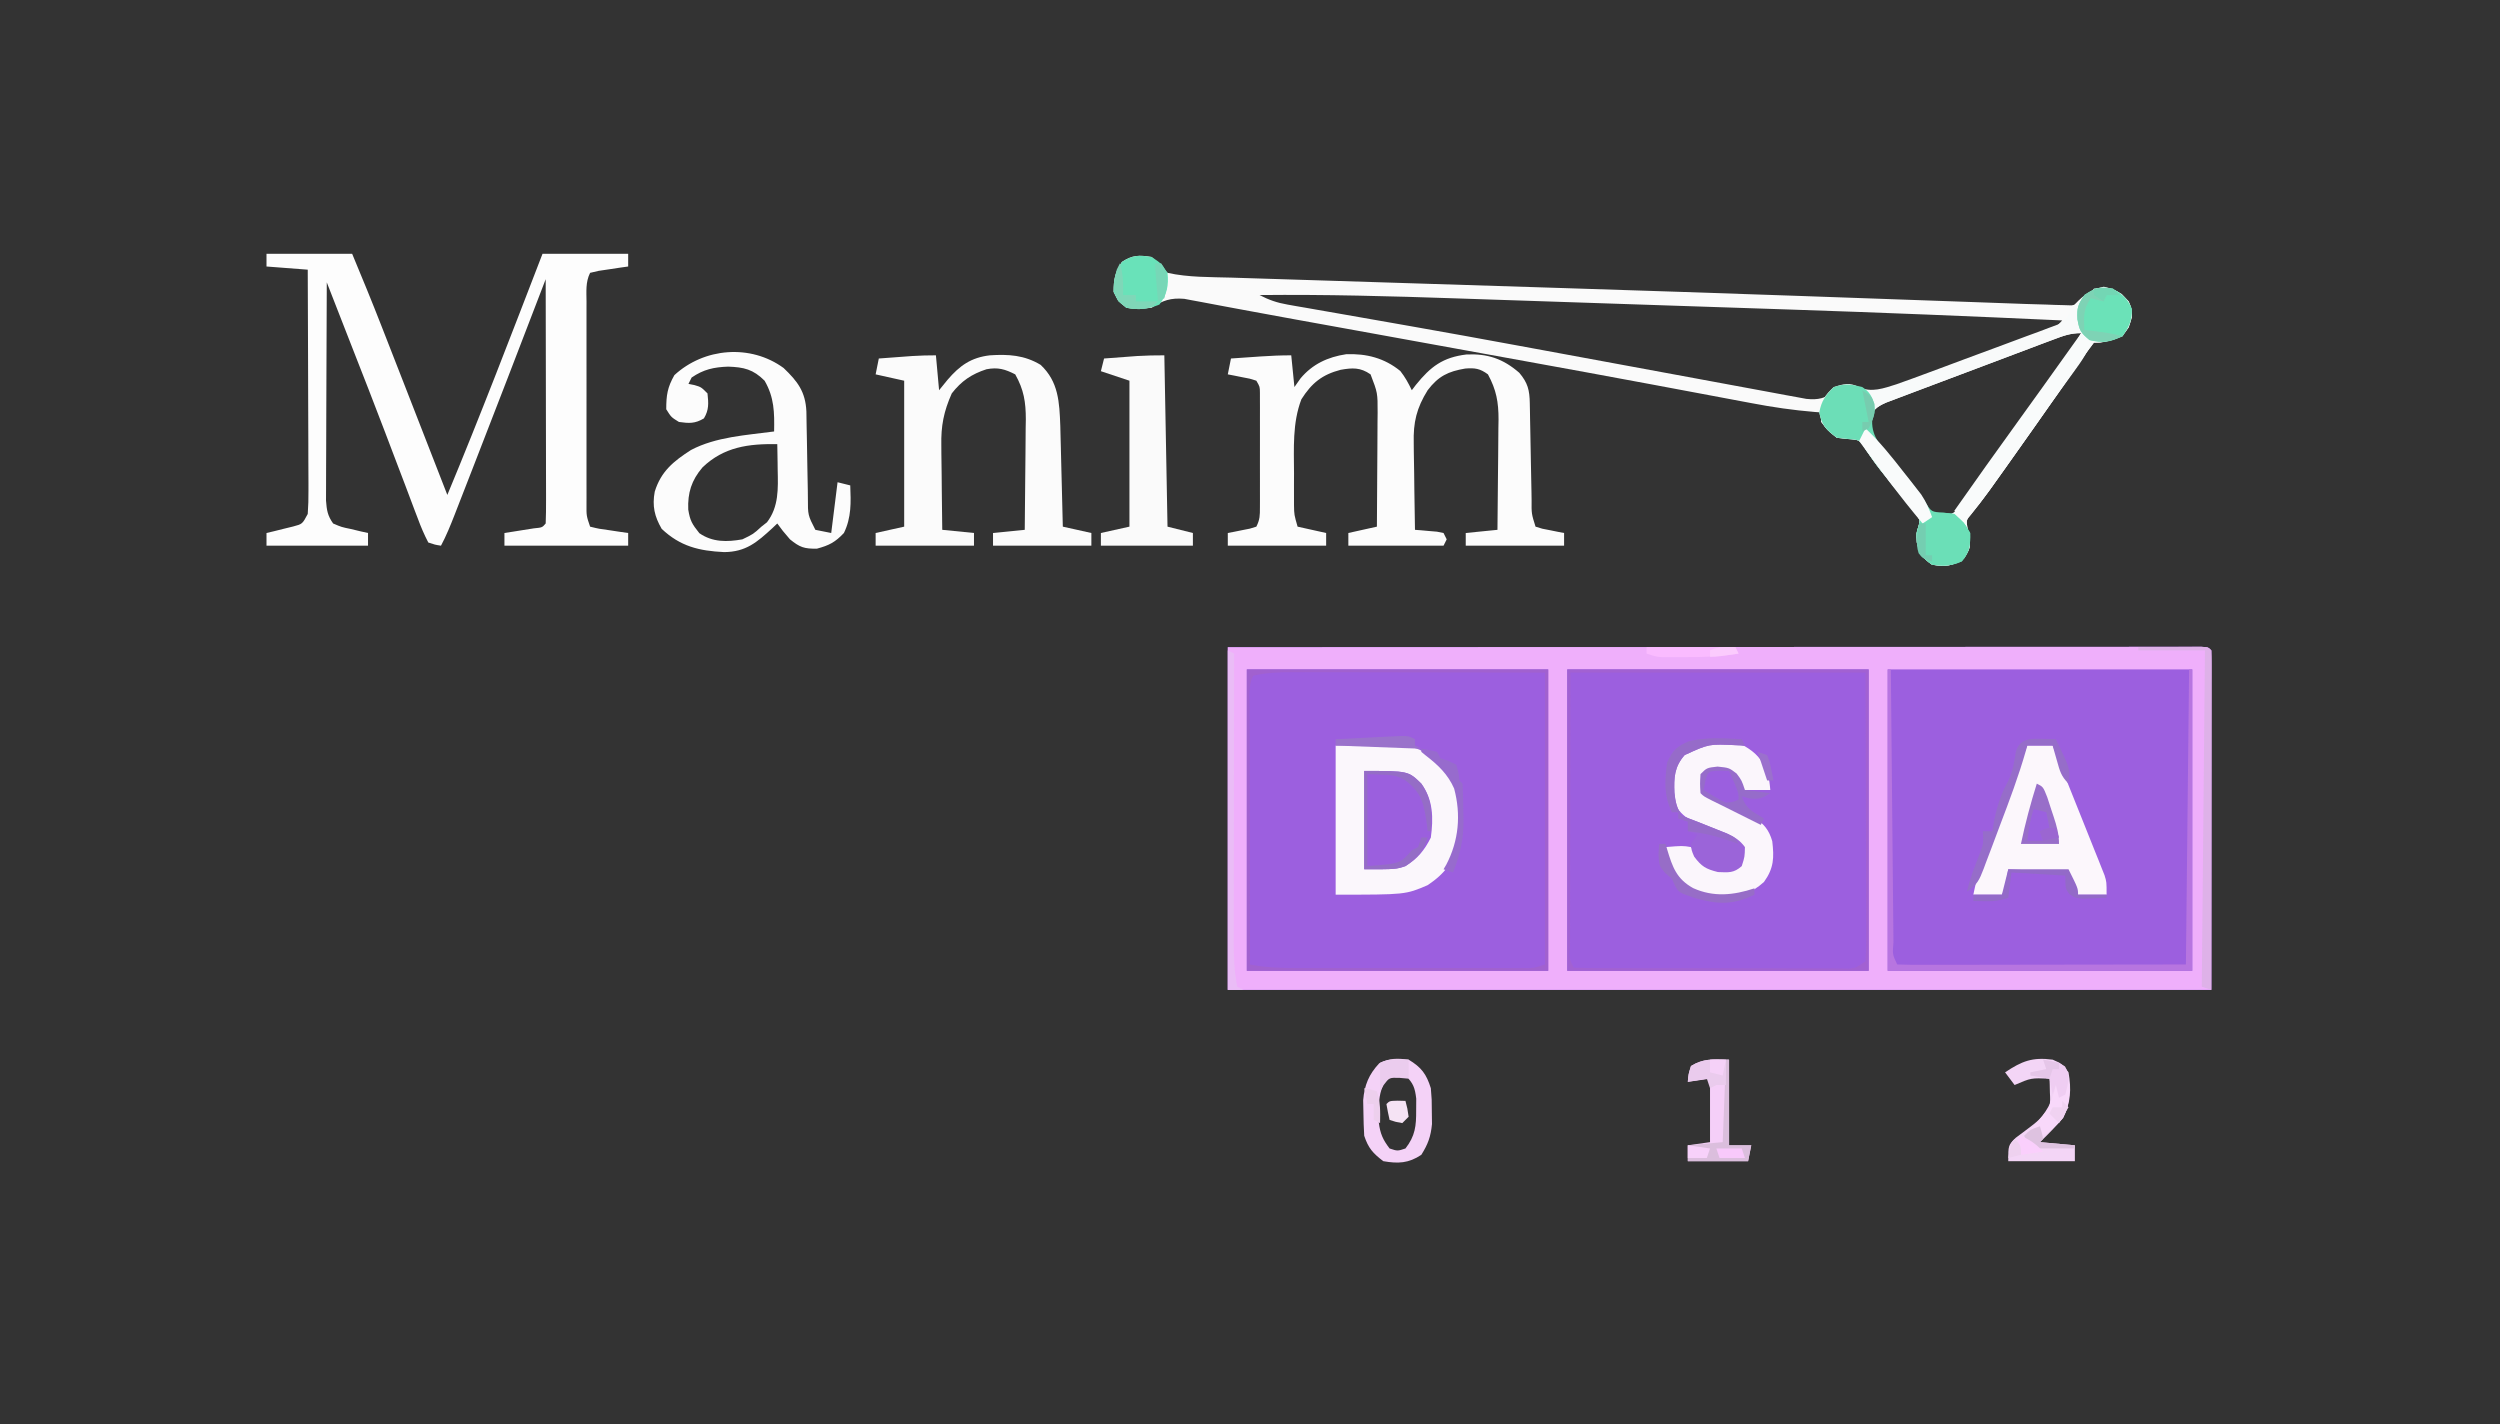 <?xml version="1.0" encoding="UTF-8"?>
<svg version="1.1" xmlns="http://www.w3.org/2000/svg" width="788" height="449">
<rect width="100%" height="100%" fill="#333333" stroke="none"/>
<path d="M0 0 C39.348 -0.022 78.695 -0.04 118.043 -0.051 C122.684 -0.052 127.324 -0.054 131.964 -0.055 C132.888 -0.055 133.812 -0.055 134.764 -0.056 C149.743 -0.06 164.722 -0.068 179.701 -0.077 C195.059 -0.086 210.417 -0.092 225.775 -0.094 C235.259 -0.095 244.744 -0.1 254.229 -0.108 C260.723 -0.113 267.218 -0.115 273.713 -0.114 C277.466 -0.113 281.219 -0.114 284.972 -0.119 C289.031 -0.125 293.09 -0.123 297.149 -0.12 C298.948 -0.125 298.948 -0.125 300.783 -0.129 C301.862 -0.127 302.94 -0.125 304.051 -0.123 C304.989 -0.123 305.928 -0.124 306.894 -0.124 C309 0 309 0 310 1 C310 36.31 310 71.62 310 108 C207.7 108 105.4 108 0 108 C0 72.36 0 36.72 0 0 Z " fill="#9C5FDF" transform="translate(387,204)"/>
<path d="M0 0 C31.68 0 63.36 0 96 0 C96 31.35 96 62.7 96 95 C64.32 95 32.64 95 0 95 C0 63.65 0 32.3 0 0 Z " fill="#9C5FDF" transform="translate(595,211)"/>
<path d="M0 0 C31.35 0 62.7 0 95 0 C95 31.35 95 62.7 95 95 C63.65 95 32.3 95 0 95 C0 63.65 0 32.3 0 0 Z " fill="#9C5FDF" transform="translate(494,211)"/>
<path d="M0 0 C39.348 -0.022 78.695 -0.04 118.043 -0.051 C122.684 -0.052 127.324 -0.054 131.964 -0.055 C132.888 -0.055 133.812 -0.055 134.764 -0.056 C149.743 -0.06 164.722 -0.068 179.701 -0.077 C195.059 -0.086 210.417 -0.092 225.775 -0.094 C235.259 -0.095 244.744 -0.1 254.229 -0.108 C260.723 -0.113 267.218 -0.115 273.713 -0.114 C277.466 -0.113 281.219 -0.114 284.972 -0.119 C289.031 -0.125 293.09 -0.123 297.149 -0.12 C298.948 -0.125 298.948 -0.125 300.783 -0.129 C301.862 -0.127 302.94 -0.125 304.051 -0.123 C304.989 -0.123 305.928 -0.124 306.894 -0.124 C309 0 309 0 310 1 C310 36.31 310 71.62 310 108 C207.7 108 105.4 108 0 108 C0 72.36 0 36.72 0 0 Z M6 7 C6 38.35 6 69.7 6 102 C37.35 102 68.7 102 101 102 C101 70.65 101 39.3 101 7 C69.65 7 38.3 7 6 7 Z M107 7 C107 38.35 107 69.7 107 102 C138.35 102 169.7 102 202 102 C202 70.65 202 39.3 202 7 C170.65 7 139.3 7 107 7 Z M208 7 C208 38.35 208 69.7 208 102 C239.68 102 271.36 102 304 102 C304 70.65 304 39.3 304 7 C272.32 7 240.64 7 208 7 Z " fill="#EFAFFB" transform="translate(387,204)"/>
<path d="M0 0 C1.688 1.645 3.354 3.313 5 5 C11.597 6.464 18.47 6.31 25.198 6.509 C26.542 6.552 27.886 6.595 29.229 6.638 C32.134 6.731 35.039 6.821 37.944 6.91 C42.632 7.053 47.321 7.201 52.009 7.35 C58.747 7.564 65.484 7.775 72.221 7.985 C88.969 8.505 105.717 9.038 122.465 9.571 C125.144 9.656 127.824 9.742 130.504 9.827 C154.51 10.589 178.516 11.379 202.52 12.219 C203.198 12.242 203.877 12.266 204.576 12.291 C217.9 12.756 231.224 13.228 244.548 13.705 C249.084 13.867 253.621 14.028 258.157 14.188 C261.202 14.297 264.247 14.407 267.292 14.518 C269.117 14.583 270.943 14.647 272.768 14.712 C273.962 14.756 273.962 14.756 275.181 14.802 C277.454 14.881 279.726 14.941 282 15 C282.89 15.035 283.781 15.07 284.698 15.105 C285.592 15.128 286.485 15.151 287.405 15.174 C288.625 15.214 288.625 15.214 289.869 15.254 C293.289 14.846 294.78 12.467 297 10 C300.867 9.275 302.437 9.662 305.812 11.688 C308.299 14.316 309 15.398 309 19 C308 22.188 308 22.188 306 25 C302.891 26.2 300.338 27 297 27 C295.122 29.443 293.362 31.896 291.625 34.438 C290.533 36.011 289.44 37.583 288.348 39.156 C287.79 39.964 287.232 40.773 286.657 41.605 C284.148 45.232 281.607 48.836 279.062 52.438 C278.577 53.125 278.092 53.813 277.593 54.522 C262.601 75.746 262.601 75.746 258.324 81.097 C256.774 82.913 256.774 82.913 257.102 85.184 C257.274 85.927 257.447 86.671 257.625 87.438 C258.183 91.196 258.205 91.686 256 95.062 C252.276 97.467 250.356 97.713 246 97 C242.948 94.911 242.154 93.57 241.188 90 C241 87 241 87 241.663 85.068 C242.229 82.932 242.229 82.932 240.908 81.005 C240.068 79.972 240.068 79.972 239.211 78.918 C238.599 78.15 237.986 77.383 237.355 76.592 C236.702 75.798 236.048 75.005 235.375 74.188 C234.111 72.619 232.848 71.05 231.586 69.48 C230.973 68.727 230.359 67.974 229.728 67.198 C228.136 65.173 226.691 63.104 225.258 60.965 C223.252 57.638 223.252 57.638 219.5 57.375 C217.768 57.189 217.768 57.189 216 57 C213.062 54.625 213.062 54.625 211 52 C211 51.01 211 50.02 211 49 C210.332 48.95 209.665 48.9 208.977 48.849 C202.257 48.299 195.722 47.344 189.104 46.077 C187.562 45.789 187.562 45.789 185.988 45.494 C183.77 45.079 181.551 44.661 179.334 44.241 C174.537 43.333 169.739 42.437 164.94 41.54 C162.422 41.069 159.904 40.598 157.387 40.126 C144.149 37.647 130.9 35.231 117.648 32.824 C115.295 32.396 112.942 31.968 110.588 31.541 C105.881 30.685 101.174 29.83 96.467 28.975 C91.692 28.108 86.918 27.241 82.143 26.373 C80.949 26.156 79.756 25.939 78.526 25.715 C76.138 25.281 73.749 24.847 71.361 24.412 C65.632 23.371 59.903 22.331 54.173 21.295 C52.026 20.907 49.88 20.519 47.733 20.13 C46.71 19.945 45.686 19.76 44.631 19.569 C39.344 18.612 34.059 17.643 28.778 16.653 C26.719 16.267 24.66 15.885 22.601 15.504 C20.291 15.076 17.982 14.641 15.675 14.196 C14.705 14.018 13.736 13.839 12.737 13.656 C11.93 13.502 11.123 13.349 10.291 13.192 C6.07 12.839 3.514 13.657 0 16 C-3.017 16.335 -5.098 16.559 -8 16 C-10.562 13.938 -10.562 13.938 -12 11 C-12 7.08 -11.552 4.828 -9.375 1.562 C-5.998 -0.659 -3.965 -0.626 0 0 Z M34 12 C36.978 13.547 39.502 14.425 42.817 15.002 C43.782 15.174 44.747 15.345 45.741 15.522 C47.313 15.791 47.313 15.791 48.918 16.066 C50.021 16.261 51.124 16.455 52.26 16.656 C54.648 17.076 57.037 17.494 59.425 17.909 C64.538 18.797 69.649 19.7 74.759 20.602 C77.382 21.065 80.005 21.527 82.628 21.989 C93.427 23.891 104.214 25.851 114.996 27.843 C117.889 28.378 120.782 28.91 123.675 29.441 C132.948 31.145 142.219 32.854 151.488 34.576 C158.329 35.847 165.171 37.112 172.015 38.371 C175.776 39.064 179.537 39.759 183.297 40.462 C186.833 41.123 190.37 41.776 193.909 42.424 C195.852 42.781 197.793 43.147 199.735 43.513 C200.9 43.725 202.065 43.937 203.265 44.155 C204.281 44.343 205.297 44.531 206.343 44.725 C210.2 45.124 212.193 44.552 215.375 42.375 C219.329 40.304 222.2 41.492 226.333 42.658 C229.652 43.084 231.553 42.397 234.677 41.218 C235.791 40.803 236.905 40.389 238.053 39.963 C239.246 39.505 240.439 39.046 241.668 38.574 C242.899 38.111 244.13 37.649 245.399 37.172 C248 36.193 250.598 35.207 253.193 34.213 C256.521 32.94 259.854 31.682 263.19 30.43 C266.373 29.235 269.552 28.029 272.73 26.824 C273.929 26.372 275.128 25.92 276.364 25.454 C277.468 25.031 278.573 24.607 279.712 24.171 C280.687 23.799 281.662 23.427 282.667 23.044 C285.129 22.109 285.129 22.109 287 20 C258.597 18.685 230.195 17.527 201.777 16.586 C197.908 16.457 194.039 16.327 190.169 16.198 C181.032 15.891 171.894 15.588 162.757 15.286 C153.433 14.977 144.11 14.664 134.786 14.348 C126.659 14.073 118.532 13.802 110.405 13.533 C105.603 13.374 100.801 13.214 96 13.05 C75.325 12.346 54.69 11.778 34 12 Z M284.092 26.08 C282.877 26.534 281.662 26.988 280.411 27.455 C279.085 27.957 277.759 28.459 276.434 28.961 C275.075 29.472 273.717 29.983 272.358 30.494 C269.511 31.565 266.666 32.64 263.822 33.717 C260.173 35.098 256.522 36.47 252.869 37.839 C250.063 38.892 247.259 39.95 244.456 41.01 C243.11 41.518 241.764 42.024 240.417 42.529 C238.536 43.235 236.657 43.948 234.779 44.662 C233.174 45.268 233.174 45.268 231.536 45.886 C228.331 47.294 227.274 48.319 225.965 51.57 C226.02 56.959 229.196 59.87 232.562 63.875 C233.814 65.414 235.066 66.953 236.316 68.492 C236.939 69.237 237.562 69.982 238.204 70.749 C240 73 240 73 241.558 75.353 C244.546 79.938 244.546 79.938 249.551 81.902 C254.119 80.707 255.74 78.352 258.188 74.562 C258.883 73.552 258.883 73.552 259.592 72.521 C260.578 71.086 261.554 69.645 262.522 68.198 C264.432 65.357 266.41 62.567 268.392 59.777 C269.891 57.665 271.379 55.546 272.867 53.426 C275.055 50.321 277.272 47.238 279.508 44.168 C280.091 43.367 280.673 42.566 281.274 41.741 C282.392 40.209 283.512 38.679 284.636 37.151 C287.735 32.9 290.479 28.619 293 24 C289.532 24 287.339 24.859 284.092 26.08 Z " fill="#FAFAFA" transform="translate(363,81)"/>
<path d="M0 0 C8.91 0 17.82 0 27 0 C30.131 7.515 33.225 15.02 36.18 22.602 C36.556 23.563 36.931 24.524 37.319 25.515 C38.505 28.551 39.69 31.588 40.875 34.625 C41.66 36.634 42.445 38.643 43.23 40.652 C47.833 52.43 52.421 64.213 57 76 C67.471 50.853 77.195 25.412 87 0 C95.91 0 104.82 0 114 0 C114 1.32 114 2.64 114 4 C112.718 4.182 112.718 4.182 111.41 4.367 C109.753 4.619 109.753 4.619 108.062 4.875 C106.96 5.037 105.858 5.2 104.723 5.367 C103.824 5.576 102.926 5.785 102 6 C100.525 8.951 100.861 11.937 100.871 15.172 C100.869 15.91 100.867 16.649 100.865 17.409 C100.861 19.856 100.864 22.303 100.867 24.75 C100.867 26.446 100.866 28.143 100.864 29.839 C100.863 33.396 100.865 36.954 100.87 40.512 C100.875 45.078 100.872 49.645 100.866 54.212 C100.862 57.715 100.864 61.219 100.866 64.722 C100.867 66.406 100.866 68.091 100.864 69.775 C100.861 72.126 100.865 74.477 100.871 76.828 C100.868 77.879 100.868 77.879 100.864 78.95 C100.836 82.598 100.836 82.598 102 86 C104.81 86.692 104.81 86.692 108.062 87.125 C109.167 87.293 110.272 87.46 111.41 87.633 C112.265 87.754 113.119 87.875 114 88 C114 89.32 114 90.64 114 92 C101.13 92 88.26 92 75 92 C75 90.68 75 89.36 75 88 C75.855 87.867 76.709 87.734 77.59 87.598 C78.695 87.421 79.799 87.244 80.938 87.062 C82.04 86.888 83.142 86.714 84.277 86.535 C86.904 86.282 86.904 86.282 88 85 C88.095 82.597 88.126 80.222 88.114 77.818 C88.114 77.067 88.114 76.316 88.114 75.542 C88.113 73.047 88.105 70.553 88.098 68.059 C88.096 66.334 88.094 64.609 88.093 62.884 C88.09 58.335 88.08 53.786 88.069 49.237 C88.058 44.599 88.054 39.961 88.049 35.322 C88.038 26.215 88.021 17.107 88 8 C87.578 9.099 87.157 10.198 86.722 11.33 C79.601 29.89 72.462 48.443 65.247 66.967 C64.542 68.777 63.838 70.587 63.134 72.398 C62.147 74.937 61.158 77.474 60.168 80.012 C59.876 80.764 59.584 81.517 59.283 82.292 C57.987 85.604 56.678 88.861 55 92 C53.104 91.702 53.104 91.702 51 91 C49.677 88.442 48.655 86.063 47.672 83.375 C47.365 82.577 47.059 81.778 46.743 80.956 C45.731 78.309 44.741 75.655 43.75 73 C43.052 71.165 42.353 69.332 41.652 67.498 C40.183 63.651 38.721 59.801 37.264 55.95 C33.932 47.168 30.5 38.425 27.074 29.68 C25.358 25.297 23.648 20.912 21.938 16.527 C21.363 15.056 20.789 13.584 20.215 12.113 C19.814 11.086 19.413 10.058 19 9 C18.954 18.319 18.918 27.637 18.896 36.956 C18.886 41.283 18.872 45.61 18.849 49.937 C18.827 54.112 18.815 58.288 18.81 62.463 C18.807 64.057 18.799 65.65 18.789 67.243 C18.774 69.474 18.772 71.705 18.773 73.937 C18.766 75.842 18.766 75.842 18.759 77.786 C18.987 80.828 19.253 82.529 21 85 C23.626 86.134 23.626 86.134 26.625 86.75 C28.129 87.114 28.129 87.114 29.664 87.484 C30.435 87.655 31.206 87.825 32 88 C32 89.32 32 90.64 32 92 C21.44 92 10.88 92 0 92 C0 90.68 0 89.36 0 88 C0.771 87.818 1.542 87.636 2.336 87.449 C3.339 87.198 4.342 86.946 5.375 86.688 C6.373 86.444 7.37 86.2 8.398 85.949 C11.308 85.178 11.308 85.178 13 82 C13.184 79.492 13.252 77.098 13.227 74.591 C13.227 73.84 13.228 73.088 13.228 72.314 C13.227 69.83 13.211 67.347 13.195 64.863 C13.192 63.141 13.189 61.419 13.187 59.697 C13.179 55.165 13.159 50.632 13.137 46.1 C13.117 41.475 13.108 36.85 13.098 32.225 C13.076 23.15 13.042 14.075 13 5 C8.71 4.67 4.42 4.34 0 4 C0 2.68 0 1.36 0 0 Z " fill="#FDFDFD" transform="translate(84,80)"/>
<path d="M0 0 C0.33 3.3 0.66 6.6 1 10 C1.959 8.639 1.959 8.639 2.938 7.25 C6.714 2.76 11.531 0.524 17.301 -0.348 C23.702 -0.602 29.38 0.863 34.375 4.938 C35.919 6.898 36.925 8.761 38 11 C38.413 10.457 38.825 9.915 39.25 9.355 C43.958 3.524 47.773 0.632 55.262 -0.273 C61.906 -0.567 66.79 1.078 71.875 5.5 C74.582 8.684 75.119 11.026 75.189 15.073 C75.206 15.887 75.223 16.701 75.24 17.54 C75.254 18.415 75.267 19.29 75.281 20.191 C75.3 21.092 75.318 21.994 75.337 22.922 C75.416 26.78 75.484 30.638 75.552 34.497 C75.604 37.312 75.661 40.127 75.719 42.941 C75.732 43.818 75.746 44.696 75.76 45.599 C75.722 49.937 75.722 49.937 77 54 C79.118 54.687 79.118 54.687 81.562 55.125 C82.389 55.293 83.215 55.46 84.066 55.633 C84.704 55.754 85.343 55.875 86 56 C86 57.32 86 58.64 86 60 C75.77 60 65.54 60 55 60 C55 58.68 55 57.36 55 56 C59.95 55.505 59.95 55.505 65 55 C65.074 49.147 65.129 43.294 65.165 37.44 C65.18 35.451 65.2 33.462 65.226 31.472 C65.263 28.605 65.28 25.738 65.293 22.871 C65.308 21.989 65.324 21.106 65.34 20.197 C65.341 14.696 64.634 10.862 62 6 C59.493 4.157 57.925 3.929 54.852 4.164 C49.472 5.076 46.39 6.544 43 11 C39.519 16.591 38.429 21.123 38.609 27.656 C38.618 28.838 38.618 28.838 38.627 30.043 C38.649 32.53 38.699 35.014 38.75 37.5 C38.77 39.198 38.788 40.896 38.805 42.594 C38.849 46.73 38.917 50.865 39 55 C39.638 55.049 40.276 55.098 40.934 55.148 C41.76 55.223 42.586 55.298 43.438 55.375 C44.673 55.479 44.673 55.479 45.934 55.586 C46.616 55.723 47.297 55.859 48 56 C48.33 56.66 48.66 57.32 49 58 C48.505 58.99 48.505 58.99 48 60 C38.1 60 28.2 60 18 60 C18 58.68 18 57.36 18 56 C20.97 55.34 23.94 54.68 27 54 C27.049 47.968 27.086 41.936 27.11 35.903 C27.12 33.852 27.134 31.8 27.151 29.749 C27.175 26.797 27.186 23.846 27.195 20.895 C27.206 19.98 27.216 19.065 27.227 18.123 C27.237 11.827 27.237 11.827 25 6 C21.787 3.761 19.275 3.913 15.562 4.562 C9.748 6.082 6.434 8.726 3.188 13.875 C0.338 21.374 0.849 29.275 0.875 37.188 C0.871 38.362 0.867 39.537 0.863 40.748 C0.865 42.441 0.865 42.441 0.867 44.168 C0.868 45.192 0.869 46.215 0.871 47.27 C0.922 50.245 0.922 50.245 2 54 C4.97 54.66 7.94 55.32 11 56 C11 57.32 11 58.64 11 60 C0.77 60 -9.46 60 -20 60 C-20 58.68 -20 57.36 -20 56 C-19.362 55.879 -18.724 55.758 -18.066 55.633 C-16.827 55.381 -16.827 55.381 -15.562 55.125 C-14.327 54.881 -14.327 54.881 -13.066 54.633 C-12.384 54.424 -11.703 54.215 -11 54 C-9.863 51.726 -9.873 50.474 -9.871 47.949 C-9.867 47.115 -9.864 46.281 -9.861 45.421 C-9.863 44.519 -9.865 43.617 -9.867 42.688 C-9.866 41.763 -9.865 40.838 -9.864 39.885 C-9.864 37.929 -9.865 35.972 -9.87 34.015 C-9.875 31.012 -9.87 28.01 -9.863 25.008 C-9.864 23.109 -9.865 21.211 -9.867 19.312 C-9.865 18.41 -9.863 17.508 -9.861 16.579 C-9.864 15.745 -9.867 14.91 -9.871 14.051 C-9.871 13.315 -9.872 12.579 -9.873 11.822 C-9.89 9.9 -9.89 9.9 -11 8 C-13.118 7.313 -13.118 7.313 -15.562 6.875 C-16.389 6.707 -17.215 6.54 -18.066 6.367 C-18.704 6.246 -19.343 6.125 -20 6 C-19.67 4.35 -19.34 2.7 -19 1 C-16.583 0.832 -14.167 0.665 -11.75 0.5 C-11.068 0.452 -10.386 0.405 -9.684 0.355 C-6.443 0.135 -3.251 0 0 0 Z " fill="#FCFCFC" transform="translate(407,112)"/>
<path d="M0 0 C5.723 -0.124 5.723 -0.124 11.562 -0.25 C12.752 -0.286 13.941 -0.323 15.166 -0.36 C22.846 -0.441 27.14 0.5 32.926 5.746 C33.383 6.304 33.841 6.862 34.312 7.438 C34.783 7.993 35.254 8.549 35.738 9.121 C40.055 15.549 39.663 22.527 39 30 C37.384 36.435 34.471 40.353 29 44 C22 47 22 47 0 47 C0 31.49 0 15.98 0 0 Z " fill="#FBF7FC" transform="translate(421,235)"/>
<path d="M0 0 C0.33 3.63 0.66 7.26 1 11 C1.887 9.907 2.774 8.814 3.688 7.688 C7.518 3.236 11.069 0.69 17 0 C22.858 -0.384 27.87 -0.091 33 3 C38.68 8.314 38.922 14.815 39.205 22.213 C39.246 23.694 39.283 25.175 39.316 26.656 C39.337 27.444 39.358 28.232 39.379 29.043 C39.444 31.529 39.503 34.014 39.562 36.5 C39.606 38.198 39.649 39.896 39.693 41.594 C39.8 45.729 39.901 49.864 40 54 C42.97 54.66 45.94 55.32 49 56 C49 57.32 49 58.64 49 60 C38.77 60 28.54 60 18 60 C18 58.68 18 57.36 18 56 C22.95 55.505 22.95 55.505 28 55 C28.074 49.147 28.129 43.294 28.165 37.44 C28.18 35.451 28.2 33.462 28.226 31.472 C28.263 28.605 28.28 25.738 28.293 22.871 C28.308 21.989 28.324 21.106 28.34 20.197 C28.341 14.71 27.713 10.817 25 6 C21.756 4.346 19.565 3.706 15.941 4.387 C11.256 5.919 8.064 8.06 5 12 C2.463 17.718 1.574 22.226 1.707 28.438 C1.713 29.586 1.713 29.586 1.72 30.757 C1.737 33.172 1.774 35.586 1.812 38 C1.828 39.65 1.841 41.299 1.854 42.949 C1.886 46.966 1.938 50.983 2 55 C5.3 55.33 8.6 55.66 12 56 C12 57.32 12 58.64 12 60 C1.77 60 -8.46 60 -19 60 C-19 58.68 -19 57.36 -19 56 C-16.03 55.34 -13.06 54.68 -10 54 C-10 38.82 -10 23.64 -10 8 C-14.455 7.01 -14.455 7.01 -19 6 C-18.67 4.35 -18.34 2.7 -18 1 C-15.75 0.832 -13.5 0.665 -11.25 0.5 C-9.371 0.361 -9.371 0.361 -7.453 0.219 C-4.973 0.062 -2.485 0 0 0 Z " fill="#FBFBFB" transform="translate(295,112)"/>
<path d="M0 0 C3.622 0.787 5.332 1.937 7.875 4.625 C9.27 7.937 8.956 9.367 7.875 12.812 C5.271 16.474 3.212 16.836 -1.125 17.625 C-1.785 17.625 -2.445 17.625 -3.125 17.625 C-5.003 20.068 -6.763 22.521 -8.5 25.062 C-9.592 26.636 -10.685 28.208 -11.777 29.781 C-12.335 30.589 -12.893 31.398 -13.468 32.23 C-15.977 35.857 -18.518 39.461 -21.062 43.062 C-21.548 43.75 -22.033 44.438 -22.532 45.147 C-37.524 66.371 -37.524 66.371 -41.801 71.722 C-43.351 73.538 -43.351 73.538 -43.023 75.809 C-42.851 76.552 -42.678 77.296 -42.5 78.062 C-41.942 81.821 -41.92 82.311 -44.125 85.688 C-47.849 88.092 -49.769 88.338 -54.125 87.625 C-57.177 85.536 -57.971 84.195 -58.938 80.625 C-59.125 77.625 -59.125 77.625 -58.462 75.693 C-57.896 73.557 -57.896 73.557 -59.217 71.63 C-60.057 70.597 -60.057 70.597 -60.914 69.543 C-61.526 68.775 -62.139 68.008 -62.77 67.217 C-63.423 66.423 -64.077 65.63 -64.75 64.812 C-66.014 63.244 -67.277 61.675 -68.539 60.105 C-69.152 59.352 -69.766 58.599 -70.397 57.823 C-71.989 55.798 -73.434 53.729 -74.867 51.59 C-76.873 48.263 -76.873 48.263 -80.625 48 C-82.358 47.814 -82.358 47.814 -84.125 47.625 C-87.471 45.133 -88.913 43.755 -89.688 39.625 C-88.981 35.855 -87.943 34.221 -85.125 31.625 C-81.99 30.645 -80.164 30.089 -77.188 31.625 C-73.312 33.504 -69.272 31.989 -65.347 30.744 C-61.97 29.559 -58.614 28.326 -55.262 27.074 C-54.033 26.619 -52.805 26.164 -51.54 25.695 C-48.951 24.734 -46.366 23.767 -43.781 22.797 C-40.47 21.555 -37.151 20.333 -33.831 19.116 C-30.657 17.948 -27.491 16.76 -24.324 15.574 C-23.132 15.139 -21.939 14.703 -20.71 14.254 C-19.063 13.629 -19.063 13.629 -17.382 12.991 C-16.412 12.63 -15.443 12.269 -14.444 11.897 C-11.767 10.429 -11.215 9.412 -10.125 6.625 C-7.148 3.279 -4.44 0.888 0 0 Z M-16.033 16.705 C-17.248 17.159 -18.463 17.613 -19.714 18.08 C-21.04 18.582 -22.366 19.084 -23.691 19.586 C-25.05 20.097 -26.408 20.608 -27.767 21.119 C-30.614 22.19 -33.459 23.265 -36.303 24.342 C-39.952 25.723 -43.603 27.095 -47.256 28.464 C-50.062 29.517 -52.866 30.575 -55.669 31.635 C-57.015 32.143 -58.361 32.649 -59.708 33.154 C-61.589 33.86 -63.468 34.573 -65.346 35.287 C-66.951 35.893 -66.951 35.893 -68.589 36.511 C-71.794 37.919 -72.851 38.944 -74.16 42.195 C-74.105 47.584 -70.929 50.495 -67.562 54.5 C-66.311 56.039 -65.059 57.578 -63.809 59.117 C-63.186 59.862 -62.563 60.607 -61.921 61.374 C-60.125 63.625 -60.125 63.625 -58.567 65.978 C-55.579 70.563 -55.579 70.563 -50.574 72.527 C-46.006 71.332 -44.385 68.977 -41.938 65.188 C-41.242 64.177 -41.242 64.177 -40.533 63.146 C-39.547 61.711 -38.571 60.27 -37.603 58.823 C-35.693 55.982 -33.715 53.192 -31.733 50.402 C-30.234 48.29 -28.746 46.171 -27.258 44.051 C-25.07 40.946 -22.853 37.863 -20.617 34.793 C-20.034 33.992 -19.452 33.191 -18.851 32.366 C-17.733 30.834 -16.613 29.304 -15.489 27.776 C-12.39 23.525 -9.646 19.244 -7.125 14.625 C-10.593 14.625 -12.786 15.484 -16.033 16.705 Z " fill="#F8FAFA" transform="translate(663.125,90.375)"/>
<path d="M0 0 C4.386 4.204 6.878 7.418 7.174 13.674 C7.202 15.198 7.226 16.722 7.246 18.246 C7.279 19.904 7.312 21.563 7.346 23.221 C7.393 25.832 7.438 28.443 7.477 31.055 C7.517 33.577 7.568 36.099 7.621 38.621 C7.63 39.4 7.638 40.18 7.647 40.983 C7.639 46.377 7.639 46.377 10 51 C11.65 51.33 13.3 51.66 15 52 C15.66 46.72 16.32 41.44 17 36 C18.32 36.33 19.64 36.66 21 37 C21.213 42.328 21.393 47.1 19 52 C16.249 54.909 14.379 55.899 10.5 56.938 C6.475 57.009 5.096 56.51 2 54 C-0.312 51.312 -0.312 51.312 -2 49 C-2.762 49.723 -2.762 49.723 -3.539 50.461 C-8.415 54.935 -11.88 57.965 -18.758 58.023 C-26.678 57.646 -32.625 56.202 -38.438 50.688 C-40.709 46.78 -41.458 43.485 -40.629 38.984 C-38.656 32.563 -34.7 29.383 -29.211 25.848 C-21.294 21.668 -11.747 21.175 -3 20 C-2.887 14.02 -2.935 9.287 -6 4 C-9.605 0.395 -12.563 -0.27 -17.5 -0.438 C-21.982 -0.273 -25.224 0.417 -29 3 C-29.33 3.66 -29.66 4.32 -30 5 C-29.381 5.124 -28.762 5.247 -28.125 5.375 C-26 6 -26 6 -24 8 C-23.67 11.103 -23.495 13.158 -25.125 15.875 C-27.924 17.555 -29.798 17.457 -33 17 C-35.438 15.5 -35.438 15.5 -37 13 C-37 8.555 -36.62 6.091 -34.438 2.25 C-25.079 -6.389 -10.432 -7.631 0 0 Z M-25.59 31.34 C-29.058 35.423 -30.281 39.356 -30.062 44.625 C-29.488 48.127 -28.888 49.141 -26.562 52.062 C-22.411 54.944 -17.837 54.865 -13 54 C-9.558 52.346 -9.558 52.346 -7 50 C-6.134 49.319 -6.134 49.319 -5.25 48.625 C-1.49 43.737 -1.746 37.971 -1.875 32.125 C-1.884 31.341 -1.893 30.558 -1.902 29.75 C-1.926 27.833 -1.962 25.917 -2 24 C-10.997 23.828 -18.837 24.842 -25.59 31.34 Z " fill="#FCFCFC" transform="translate(247,116)"/>
<path d="M0 0 C2.64 0 5.28 0 8 0 C10.431 6.047 12.851 12.098 15.263 18.152 C16.085 20.211 16.91 22.269 17.737 24.327 C18.925 27.283 20.104 30.243 21.281 33.203 C21.653 34.123 22.025 35.043 22.408 35.991 C22.748 36.851 23.089 37.712 23.439 38.599 C23.892 39.731 23.892 39.731 24.355 40.887 C25 43 25 43 25 47 C22.03 47 19.06 47 16 47 C15.01 44.69 14.02 42.38 13 40 C6.73 39.67 0.46 39.34 -6 39 C-6.33 40.98 -6.66 42.96 -7 45 C-7.33 45.66 -7.66 46.32 -8 47 C-10.97 47 -13.94 47 -17 47 C-15.728 40.623 -13.961 34.828 -11.523 28.809 C-11.193 27.978 -10.863 27.147 -10.523 26.291 C-9.48 23.671 -8.428 21.054 -7.375 18.438 C-6.661 16.648 -5.947 14.858 -5.234 13.068 C-3.497 8.709 -1.751 4.354 0 0 Z " fill="#FCF7FC" transform="translate(639,235)"/>
<path d="M0 0 C3.748 2.205 5.22 4.016 7.188 7.875 C7.938 11.25 7.938 11.25 8.188 13.875 C5.218 13.875 2.248 13.875 -0.812 13.875 C-1.101 13.071 -1.39 12.266 -1.688 11.438 C-2.545 8.742 -2.545 8.742 -4.812 7.875 C-8.354 7.708 -8.354 7.708 -11.812 7.875 C-13.169 9 -13.169 9 -12.875 11.938 C-12.854 12.907 -12.834 13.876 -12.812 14.875 C-11.699 15.432 -10.585 15.989 -9.438 16.562 C-8.714 16.927 -7.991 17.292 -7.246 17.668 C-5.561 18.504 -3.865 19.318 -2.16 20.113 C-1.282 20.53 -0.404 20.946 0.5 21.375 C1.321 21.757 2.142 22.138 2.988 22.531 C6.15 24.463 7.779 26.453 8.805 30.023 C9.402 35.18 9.352 38.486 6.188 42.875 C2.087 46.575 -1.761 47.71 -7.152 48.027 C-12.709 47.709 -17.737 46.155 -21.551 41.965 C-24.002 38.27 -24.812 36.426 -24.812 31.875 C-19.464 31.437 -19.464 31.437 -16.812 31.875 C-15.125 34.25 -15.125 34.25 -13.812 36.875 C-9.68 39.401 -6.445 38.783 -1.812 37.875 C-1.482 35.895 -1.153 33.915 -0.812 31.875 C-3.931 29.287 -6.969 27.921 -10.75 26.5 C-16.229 24.288 -20.09 22.32 -22.812 16.875 C-23.248 12.613 -23.283 8.958 -21.562 5 C-15.782 -2.02 -8.319 -2.455 0 0 Z " fill="#FBF6FC" transform="translate(549.812,235.125)"/>
<path d="M0 0 C0.33 17.82 0.66 35.64 1 54 C3.64 54.66 6.28 55.32 9 56 C9 57.32 9 58.64 9 60 C-0.57 60 -10.14 60 -20 60 C-20 58.68 -20 57.36 -20 56 C-17.03 55.34 -14.06 54.68 -11 54 C-11 38.82 -11 23.64 -11 8 C-13.97 7.01 -16.94 6.02 -20 5 C-19.67 3.68 -19.34 2.36 -19 1 C-16.771 0.831 -14.542 0.665 -12.312 0.5 C-10.45 0.361 -10.45 0.361 -8.551 0.219 C-5.705 0.043 -2.851 0 0 0 Z " fill="#FAFAFA" transform="translate(367,112)"/>
<path d="M0 0 C2.31 1.593 2.884 2.644 3.75 5.312 C4 8 4 8 3.102 10.609 C2.94 16.017 6.258 18.936 9.625 22.938 C10.889 24.487 12.152 26.038 13.414 27.59 C14.027 28.33 14.641 29.071 15.272 29.834 C16.875 31.843 18.314 33.897 19.742 36.031 C21.744 39.372 21.744 39.372 25.5 39.562 C26.655 39.707 27.81 39.851 29 40 C32 42.625 32 42.625 34 46 C34.065 49.848 33.87 51.963 31.375 54.938 C28.023 56.437 25.63 56.454 22 56 C18.948 53.911 18.154 52.57 17.188 49 C17 46 17 46 17.663 44.068 C18.229 41.932 18.229 41.932 16.908 40.005 C16.348 39.316 15.788 38.627 15.211 37.918 C14.599 37.15 13.986 36.383 13.355 35.592 C12.702 34.798 12.048 34.005 11.375 33.188 C10.111 31.619 8.848 30.05 7.586 28.48 C6.973 27.727 6.359 26.974 5.728 26.198 C4.136 24.173 2.691 22.104 1.258 19.965 C-0.748 16.638 -0.748 16.638 -4.5 16.375 C-5.655 16.251 -6.81 16.128 -8 16 C-11.346 13.508 -12.788 12.13 -13.562 8 C-12.872 4.318 -11.632 2.632 -9 0 C-5.45 -1.183 -3.6 -0.9 0 0 Z " fill="#6CDEB7" transform="translate(587,122)"/>
<path d="M0 0 C13.895 0 13.895 0 18 4 C21.762 9.141 21.831 14.863 21 21 C18.998 25.005 16.82 27.659 13 30 C10 31 10 31 0 31 C0 20.77 0 10.54 0 0 Z " fill="#9B5FDE" transform="translate(430,243)"/>
<path d="M0 0 C31.35 0 62.7 0 95 0 C95 31.35 95 62.7 95 95 C63.65 95 32.3 95 0 95 C0 63.65 0 32.3 0 0 Z M2 2 C0.374 5.251 0.871 8.825 0.886 12.397 C0.886 13.265 0.886 14.134 0.886 15.028 C0.887 17.907 0.895 20.785 0.902 23.664 C0.904 25.657 0.906 27.649 0.907 29.642 C0.91 34.893 0.92 40.143 0.931 45.394 C0.942 50.75 0.946 56.105 0.951 61.461 C0.962 71.974 0.979 82.487 1 93 C5.838 93.963 10.538 94.142 15.452 94.129 C16.279 94.131 17.106 94.133 17.957 94.135 C20.675 94.139 23.392 94.136 26.109 94.133 C28.002 94.133 29.894 94.134 31.786 94.136 C35.744 94.137 39.701 94.135 43.659 94.13 C48.739 94.125 53.819 94.128 58.899 94.134 C62.802 94.138 66.705 94.136 70.608 94.134 C72.482 94.133 74.356 94.134 76.23 94.136 C78.842 94.139 81.454 94.135 84.065 94.129 C84.844 94.131 85.622 94.133 86.424 94.136 C90.34 94.199 90.34 94.199 94 93 C94 62.64 94 32.28 94 1 C72.901 0.969 72.901 0.969 51.375 0.938 C46.94 0.928 42.505 0.919 37.935 0.91 C33.946 0.907 33.946 0.907 29.957 0.905 C28.186 0.903 26.414 0.9 24.643 0.894 C21.954 0.887 19.265 0.886 16.576 0.886 C15.4 0.881 15.4 0.881 14.2 0.876 C10.037 0.883 6.054 1.008 2 2 Z " fill="#A161CF" transform="translate(393,211)"/>
<path d="M0 0 C31.35 0 62.7 0 95 0 C95 31.35 95 62.7 95 95 C63.65 95 32.3 95 0 95 C0 63.65 0 32.3 0 0 Z M1 1 C0.979 16.159 0.959 31.319 0.938 46.938 C0.928 51.731 0.919 56.525 0.91 61.465 C0.907 65.746 0.907 65.746 0.905 70.028 C0.903 71.941 0.899 73.855 0.894 75.768 C0.887 78.659 0.886 81.55 0.886 84.441 C0.883 85.299 0.879 86.158 0.876 87.042 C0.512 90.827 0.512 90.827 2 94 C4.789 94.106 7.554 94.147 10.344 94.145 C11.218 94.149 12.093 94.152 12.994 94.155 C15.901 94.165 18.808 94.167 21.715 94.168 C23.726 94.171 25.738 94.175 27.75 94.178 C31.972 94.184 36.195 94.186 40.418 94.185 C45.84 94.185 51.262 94.199 56.684 94.216 C60.84 94.227 64.996 94.229 69.153 94.229 C71.152 94.23 73.152 94.234 75.151 94.242 C77.943 94.252 80.735 94.249 83.527 94.243 C84.36 94.249 85.193 94.254 86.051 94.26 C90.497 94.422 90.497 94.422 94 92 C94.188 89.108 94.252 86.312 94.227 83.419 C94.227 82.066 94.227 82.066 94.228 80.685 C94.226 77.756 94.211 74.827 94.195 71.898 C94.192 70.094 94.19 68.289 94.189 66.484 C94.179 59.781 94.151 53.078 94.125 46.375 C94.084 31.401 94.043 16.427 94 1 C63.31 1 32.62 1 1 1 Z " fill="#A261D2" transform="translate(494,211)"/>
<path d="M0 0 C4.047 2.428 5.61 4.56 7 9 C7.301 12.559 7.301 12.559 7.312 16.438 C7.329 17.715 7.346 18.992 7.363 20.309 C6.974 24.266 6.107 26.649 4 30 C-0.007 32.671 -3.289 32.827 -8 32 C-11.282 29.47 -12.692 27.923 -14 24 C-14.147 21.566 -14.221 19.126 -14.25 16.688 C-14.276 15.392 -14.302 14.096 -14.328 12.762 C-13.911 7.976 -12.531 4.641 -9.25 1.125 C-5.96 -0.52 -3.629 -0.446 0 0 Z M-7.633 7.129 C-9.23 10.484 -9.401 12.798 -9.375 16.5 C-9.383 17.603 -9.39 18.707 -9.398 19.844 C-8.96 23.321 -8.12 25.23 -6 28 C-3.5 28.833 -3.5 28.833 -1 28 C2.085 24.036 2.407 20.883 2.375 15.938 C2.383 14.73 2.39 13.522 2.398 12.277 C1.979 8.824 1.458 7.411 -1 5 C-4.428 4.229 -5.461 4.298 -7.633 7.129 Z " fill="#F4D2F7" transform="translate(444,334)"/>
<path d="M0 0 C3 1.312 3 1.312 5 4 C5.928 9.265 5.711 13.577 3.312 18.375 C0.97 21.033 -1.424 23.567 -4 26 C-0.37 26.33 3.26 26.66 7 27 C7 28.65 7 30.3 7 32 C0.07 32 -6.86 32 -14 32 C-14 27 -14 27 -11.664 24.648 C-10.661 23.898 -9.658 23.148 -8.625 22.375 C-4.335 19.147 -4.335 19.147 -1 15 C-0.759 12.714 -0.759 12.714 -0.875 10.312 C-0.902 9.1 -0.902 9.1 -0.93 7.863 C-0.953 7.248 -0.976 6.634 -1 6 C-6.797 5.756 -6.797 5.756 -12 8 C-12.99 6.68 -13.98 5.36 -15 4 C-9.667 0.445 -6.43 -0.83 0 0 Z " fill="#F3D5F6" transform="translate(647,334)"/>
<path d="M0 0 C1.32 0.33 2.64 0.66 4 1 C2.531 5.266 0.282 8.653 -2.375 12.25 C-3.283 13.5 -4.191 14.75 -5.098 16 C-5.573 16.654 -6.049 17.307 -6.54 17.98 C-8.998 21.38 -11.401 24.817 -13.812 28.25 C-15.872 31.169 -17.935 34.085 -20 37 C-20.568 37.802 -21.135 38.604 -21.72 39.43 C-23.454 41.874 -25.194 44.313 -26.938 46.75 C-27.735 47.876 -27.735 47.876 -28.548 49.024 C-31.438 53.049 -34.38 56.613 -38 60 C-38.66 58.68 -39.32 57.36 -40 56 C-33.306 46.472 -26.565 36.98 -19.736 27.548 C-14.793 20.721 -9.892 13.864 -5 7 C-3.334 4.666 -1.667 2.333 0 0 Z " fill="#F9FBFB" transform="translate(656,105)"/>
<path d="M0 0 C0.33 0 0.66 0 1 0 C1.01 1.15 1.021 2.301 1.031 3.486 C1.129 14.302 1.232 25.118 1.339 35.934 C1.395 41.495 1.448 47.057 1.497 52.618 C1.545 57.98 1.597 63.342 1.653 68.704 C1.673 70.755 1.692 72.806 1.709 74.856 C1.733 77.718 1.763 80.58 1.795 83.441 C1.803 84.726 1.803 84.726 1.812 86.037 C1.495 89.827 1.495 89.827 3 93 C5.83 93.095 8.636 93.126 11.467 93.114 C12.369 93.114 13.271 93.114 14.201 93.114 C17.135 93.113 20.07 93.106 23.004 93.098 C24.81 93.096 26.616 93.095 28.422 93.095 C35.135 93.089 41.849 93.075 48.562 93.062 C63.557 93.042 78.551 93.021 94 93 C94.33 62.31 94.66 31.62 95 0 C95.33 0 95.66 0 96 0 C96 31.35 96 62.7 96 95 C64.32 95 32.64 95 0 95 C0 63.65 0 32.3 0 0 Z " fill="#B775E0" transform="translate(595,211)"/>
<path d="M0 0 C0 8.91 0 17.82 0 27 C2.31 27 4.62 27 7 27 C6.67 28.65 6.34 30.3 6 32 C-0.27 32 -6.54 32 -13 32 C-13 30.35 -13 28.7 -13 27 C-9.535 26.505 -9.535 26.505 -6 26 C-6 19.4 -6 12.8 -6 6 C-8.31 6.33 -10.62 6.66 -13 7 C-12.812 4.625 -12.812 4.625 -12 2 C-7.847 -0.565 -5.193 0 0 0 Z " fill="#F5CFF8" transform="translate(545,334)"/>
<path d="M0 0 C0.33 0.66 0.66 1.32 1 2 C0.131 1.965 -0.738 1.93 -1.633 1.895 C-10.324 1.463 -10.324 1.463 -18 5 C-21.261 8.696 -21.408 12.115 -21.219 16.848 C-20.936 19.632 -20.512 21.624 -19 24 C-17.359 24.729 -15.686 25.384 -14 26 C-11.955 26.805 -9.914 27.617 -7.875 28.438 C-6.841 28.849 -5.807 29.26 -4.742 29.684 C-2.202 30.903 -0.661 31.747 1 34 C0.938 37.062 0.938 37.062 0 40 C-2.533 42.241 -4.106 41.996 -7.5 41.875 C-11.326 40.919 -12.675 40.129 -15 37 C-15.875 34.938 -15.875 34.938 -16 33 C-15.34 32.01 -14.68 31.02 -14 30 C-14.99 29.67 -15.98 29.34 -17 29 C-17 28.01 -17 27.02 -17 26 C-17.99 25.67 -18.98 25.34 -20 25 C-20 24.34 -20 23.68 -20 23 C-20.66 23 -21.32 23 -22 23 C-24.598 17.642 -24.287 13.113 -23.5 7.312 C-21.734 3.413 -20.483 2.317 -16.641 0.645 C-11.187 -0.687 -5.569 -0.282 0 0 Z " fill="#9B64D9" transform="translate(549,233)"/>
<path d="M0 0 C3.646 -0.029 7.292 -0.047 10.938 -0.062 C12.499 -0.075 12.499 -0.075 14.092 -0.088 C15.576 -0.093 15.576 -0.093 17.09 -0.098 C18.465 -0.106 18.465 -0.106 19.867 -0.114 C22 0 22 0 23 1 C23.095 2.391 23.122 3.788 23.12 5.182 C23.122 6.084 23.123 6.986 23.124 7.915 C23.121 8.912 23.117 9.909 23.114 10.936 C23.114 11.98 23.114 13.023 23.114 14.099 C23.113 17.567 23.105 21.036 23.098 24.504 C23.096 26.901 23.094 29.299 23.093 31.697 C23.09 38.021 23.08 44.345 23.069 50.67 C23.058 57.118 23.054 63.566 23.049 70.014 C23.038 82.676 23.021 95.338 23 108 C21.515 107.505 21.515 107.505 20 107 C20.33 72.02 20.66 37.04 21 1 C14.07 1 7.14 1 0 1 C0 0.67 0 0.34 0 0 Z " fill="#DEB1E8" transform="translate(674,204)"/>
<path d="M0 0 C3.047 1.828 4.615 3.087 6 6.375 C6 10.083 5.148 11.98 3 15 C-0.98 16.877 -3.092 17.219 -7.375 16.188 C-10.242 13.798 -10.558 13.148 -11.188 9.625 C-11.355 5.952 -11.089 5.132 -8.938 1.938 C-5.49 -0.336 -4.043 -0.758 0 0 Z " fill="#6BE2B8" transform="translate(666,91)"/>
<path d="M0 0 C3 2.562 3 2.562 5 6 C5.065 9.848 4.87 11.963 2.375 14.938 C-0.977 16.437 -3.37 16.454 -7 16 C-10.084 13.89 -10.854 12.551 -11.812 8.938 C-12 6 -12 6 -11 3 C-7.654 -0.475 -4.675 -0.738 0 0 Z " fill="#6BDFB7" transform="translate(616,162)"/>
<path d="M0 0 C3 2 3 2 5 5 C5.431 8.882 4.85 11.912 2.438 15 C-1.107 16.454 -4.236 16.808 -8 16 C-10.562 13.938 -10.562 13.938 -12 11 C-12 7.08 -11.552 4.828 -9.375 1.562 C-5.998 -0.659 -3.965 -0.626 0 0 Z " fill="#69E2B9" transform="translate(363,81)"/>
<path d="M0 0 C3.625 0.375 3.625 0.375 6 2.188 C7.625 4.375 7.625 4.375 8.625 7.375 C11.265 7.705 13.905 8.035 16.625 8.375 C14.053 9.994 12.948 10.419 9.875 10 C8.761 9.691 8.761 9.691 7.625 9.375 C8.958 13.375 11.121 14.213 14.625 16.375 C14.295 17.035 13.965 17.695 13.625 18.375 C9.625 16.375 5.625 14.375 1.625 12.375 C0.524 11.835 -0.577 11.295 -1.711 10.738 C-4.375 9.375 -4.375 9.375 -5.375 8.375 C-5.562 5.438 -5.562 5.438 -5.375 2.375 C-3.375 0.375 -3.375 0.375 0 0 Z " fill="#966CCA" transform="translate(541.375,241.625)"/>
<path d="M0 0 C4.551 4.3 8.351 9.061 12.188 14 C12.816 14.794 13.444 15.588 14.092 16.406 C14.694 17.18 15.297 17.953 15.918 18.75 C16.462 19.446 17.006 20.142 17.567 20.859 C19.103 23.154 20.064 25.409 21 28 C20.01 28.66 19.02 29.32 18 30 C10.934 21.608 4.419 12.891 -2 4 C-1.34 2.68 -0.68 1.36 0 0 Z " fill="#F9FBFB" transform="translate(588,135)"/>
<path d="M0 0 C0.33 0 0.66 0 1 0 C1 8.91 1 17.82 1 27 C3.31 27 5.62 27 8 27 C7.67 28.65 7.34 30.3 7 32 C0.73 32 -5.54 32 -12 32 C-12 30.35 -12 28.7 -12 27 C-8.37 26.67 -4.74 26.34 -1 26 C-0.67 17.42 -0.34 8.84 0 0 Z " fill="#DBBEDD" transform="translate(544,334)"/>
<path d="M0 0 C2 1 2 1 3.289 4.273 C3.742 5.638 4.187 7.005 4.625 8.375 C4.854 9.061 5.084 9.747 5.32 10.453 C6.288 13.414 7 15.866 7 19 C3.04 19 -0.92 19 -5 19 C-3.647 12.549 -1.969 6.289 0 0 Z " fill="#986EC9" transform="translate(642,247)"/>
<path d="M0 0 C1.212 0.027 1.212 0.027 2.449 0.055 C3.372 0.089 3.372 0.089 4.312 0.125 C8.905 9.535 8.905 9.535 8.312 14.125 C5.963 11.776 5.581 10.168 4.688 7 C4.297 5.635 4.297 5.635 3.898 4.242 C3.705 3.544 3.512 2.845 3.312 2.125 C0.672 2.125 -1.968 2.125 -4.688 2.125 C-4.899 2.903 -4.899 2.903 -5.115 3.697 C-7.406 11.726 -10.334 19.499 -13.303 27.296 C-14.195 29.644 -15.072 31.998 -15.949 34.352 C-16.517 35.849 -17.086 37.347 -17.656 38.844 C-17.916 39.546 -18.175 40.248 -18.443 40.971 C-19.812 44.516 -20.437 45.958 -23.688 48.125 C-22.729 43.848 -21.102 39.862 -19.527 35.781 C-18.487 32.954 -18.487 32.954 -18.688 29.125 C-17.698 29.125 -16.707 29.125 -15.688 29.125 C-15.59 28.496 -15.492 27.867 -15.391 27.219 C-14.475 21.975 -13.195 17.793 -10.629 13.145 C-9.257 10.202 -8.772 7.201 -8.277 4.008 C-6.983 -0.125 -3.706 -0.107 0 0 Z " fill="#966DC9" transform="translate(643.688,232.875)"/>
<path d="M0 0 C0.99 0.495 0.99 0.495 2 1 C1.998 2.212 1.996 3.424 1.993 4.673 C1.973 16.106 1.958 27.538 1.948 38.97 C1.943 44.847 1.936 50.725 1.925 56.602 C1.914 62.275 1.908 67.949 1.905 73.622 C1.903 75.785 1.9 77.948 1.894 80.111 C1.887 83.144 1.886 86.176 1.886 89.209 C1.883 90.1 1.879 90.992 1.876 91.91 C1.883 96.702 2.016 101.299 3 106 C3.66 106.33 4.32 106.66 5 107 C3.35 107 1.7 107 0 107 C0 71.69 0 36.38 0 0 Z " fill="#EABCF6" transform="translate(387,205)"/>
<path d="M0 0 C13.895 0 13.895 0 18 4 C21.41 8.887 21.344 13.27 21 19 C20.67 19 20.34 19 20 19 C19.914 18.264 19.827 17.528 19.738 16.77 C18.834 10.486 18.159 6.869 13 3 C9.873 1.288 9.873 1.288 1 1 C1 10.57 1 20.14 1 30 C11.378 29.191 11.378 29.191 15 25 C15.66 24.67 16.32 24.34 17 24 C17.33 23.01 17.66 22.02 18 21 C18.66 21 19.32 21 20 21 C18.648 25.423 16.801 27.404 13 30 C10 31 10 31 0 31 C0 20.77 0 10.54 0 0 Z " fill="#956DC6" transform="translate(430,243)"/>
<path d="M0 0 C0.33 0.66 0.66 1.32 1 2 C0.131 1.965 -0.738 1.93 -1.633 1.895 C-10.324 1.463 -10.324 1.463 -18 5 C-21.261 8.696 -21.408 12.115 -21.219 16.848 C-20.936 19.632 -20.512 21.624 -19 24 C-17.359 24.728 -15.686 25.383 -14 26 C-11.914 26.826 -9.83 27.66 -7.75 28.5 C-6.693 28.923 -5.636 29.346 -4.547 29.781 C-2 31 -2 31 -1 33 C-1.568 32.795 -2.137 32.59 -2.723 32.379 C-7.508 30.709 -11.959 29.536 -17 29 C-17 28.01 -17 27.02 -17 26 C-17.99 25.67 -18.98 25.34 -20 25 C-20 24.34 -20 23.68 -20 23 C-20.66 23 -21.32 23 -22 23 C-24.598 17.642 -24.287 13.113 -23.5 7.312 C-21.734 3.413 -20.483 2.317 -16.641 0.645 C-11.187 -0.687 -5.569 -0.282 0 0 Z " fill="#966BC9" transform="translate(549,233)"/>
<path d="M0 0 C1.454 0.031 1.454 0.031 2.938 0.062 C5.938 6.812 5.938 6.812 5.938 9.062 C4.375 9.812 4.375 9.812 1.938 10.062 C-0.565 8.932 -2.733 7.541 -5.062 6.062 C-3.989 0.081 -3.989 0.081 0 0 Z " fill="#9B5FDF" transform="translate(542.062,242.938)"/>
<path d="M0 0 C2.438 0.375 2.438 0.375 5 1 C5.33 1.66 5.66 2.32 6 3 C6.825 3.268 7.65 3.536 8.5 3.812 C9.738 4.4 9.738 4.4 11 5 C11.75 7.562 11.75 7.562 12 10 C12.33 10.33 12.66 10.66 13 11 C13.155 14.012 13.232 16.986 13.25 20 C13.271 20.826 13.291 21.653 13.312 22.504 C13.35 28.518 12.232 33.425 10 39 C9.01 38.67 8.02 38.34 7 38 C7.289 37.513 7.577 37.025 7.875 36.523 C11.812 29.005 12.546 20.772 10.34 12.535 C8.331 8.005 5.279 5.127 1.391 2.129 C0.932 1.756 0.473 1.384 0 1 C0 0.67 0 0.34 0 0 Z " fill="#976BCD" transform="translate(448,236)"/>
<path d="M0 0 C0.33 0 0.66 0 1 0 C1.38 4.746 1.482 8.07 -0.75 12.375 C-2.715 14.668 -4.471 16.374 -7 18 C-7.33 17.34 -7.66 16.68 -8 16 C-8.99 16 -9.98 16 -11 16 C-10.59 15.576 -10.18 15.152 -9.758 14.715 C-5.969 10.591 -4.121 7.492 -3 2 C-2.34 2.33 -1.68 2.66 -1 3 C-0.67 2.01 -0.34 1.02 0 0 Z " fill="#F8D8FA" transform="translate(651,340)"/>
<path d="M0 0 C0 2.64 0 5.28 0 8 C-0.99 8 -1.98 8 -3 8 C-3.99 8.495 -3.99 8.495 -5 9 C-5.33 8.01 -5.66 7.02 -6 6 C-7.98 6.33 -9.96 6.66 -12 7 C-11.812 4.625 -11.812 4.625 -11 2 C-7.387 -0.168 -4.141 -0.193 0 0 Z " fill="#EACBED" transform="translate(544,334)"/>
<path d="M0 0 C0.66 0 1.32 0 2 0 C2.17 0.603 2.34 1.207 2.516 1.828 C4.18 7.316 5.455 11.034 10.684 13.934 C17.105 16.841 23.42 16.193 30 14 C30 14.66 30 15.32 30 16 C23.112 19.379 18.325 19.069 11 17 C6.181 15.319 6.181 15.319 4.938 13.125 C4.628 12.424 4.319 11.723 4 11 C3.299 10.402 2.598 9.804 1.875 9.188 C0 7 0 7 -0.25 3.25 C-0.168 2.178 -0.085 1.105 0 0 Z " fill="#976DC7" transform="translate(523,266)"/>
<path d="M0 0 C6.27 0 12.54 0 19 0 C22 6 22 6 22 8 C24.97 8 27.94 8 31 8 C31 8.33 31 8.66 31 9 C29.397 9.081 27.792 9.139 26.188 9.188 C25.294 9.222 24.401 9.257 23.48 9.293 C21 9 21 9 19.176 7.738 C18 6 18 6 18 2 C12.39 1.67 6.78 1.34 1 1 C0.67 3.64 0.34 6.28 0 9 C-2.751 9.917 -4.359 10.109 -7.188 10.062 C-9.075 10.032 -9.075 10.032 -11 10 C-11 9.34 -11 8.68 -11 8 C-8.03 8 -5.06 8 -2 8 C-1.34 5.36 -0.68 2.72 0 0 Z " fill="#936AC8" transform="translate(633,274)"/>
<path d="M0 0 C0 0.66 0 1.32 0 2 C0.66 2.33 1.32 2.66 2 3 C-6.91 2.67 -15.82 2.34 -25 2 C-25 1.34 -25 0.68 -25 0 C-21.209 -0.196 -17.417 -0.381 -13.625 -0.562 C-12.545 -0.619 -11.465 -0.675 -10.352 -0.732 C-9.32 -0.781 -8.289 -0.829 -7.227 -0.879 C-6.273 -0.926 -5.32 -0.973 -4.338 -1.022 C-2 -1 -2 -1 0 0 Z " fill="#9A72CB" transform="translate(446,233)"/>
<path d="M0 0 C0.66 0.66 1.32 1.32 2 2 C0.68 2 -0.64 2 -2 2 C-2.33 2.66 -2.66 3.32 -3 4 C-4.32 3.67 -5.64 3.34 -7 3 C-9.429 6.644 -9.162 8.712 -9 13 C-7.763 13.144 -6.525 13.289 -5.25 13.438 C-2.435 13.787 0.27 14.204 3 15 C-0.912 16.487 -3.259 17.178 -7.375 16.188 C-10.242 13.798 -10.558 13.148 -11.188 9.625 C-11.355 5.952 -11.089 5.132 -8.938 1.938 C-5.568 -0.285 -3.955 -0.615 0 0 Z " fill="#7ED3B5" transform="translate(666,91)"/>
<path d="M0 0 C2.606 0.352 4.608 0.765 6.875 2.125 C8.709 5.182 7.803 7.666 7 11 C6.01 11.495 6.01 11.495 5 12 C4.67 10.68 4.34 9.36 4 8 C3.67 8.99 3.34 9.98 3 11 C2.67 9.35 2.34 7.7 2 6 C-0.97 5.505 -0.97 5.505 -4 5 C-4 4.67 -4 4.34 -4 4 C-2.35 3.67 -0.7 3.34 1 3 C0.67 2.01 0.34 1.02 0 0 Z " fill="#EFCDF2" transform="translate(644,334)"/>
<path d="M0 0 C0 1.98 0 3.96 0 6 C-0.928 5.918 -1.856 5.835 -2.812 5.75 C-6.091 5.647 -6.091 5.647 -7.875 8 C-8.246 8.66 -8.617 9.32 -9 10 C-9 7.03 -9 4.06 -9 1 C-6.043 -0.478 -3.258 -0.06 0 0 Z " fill="#EBCCEE" transform="translate(444,334)"/>
<path d="M0 0 C1.32 0.33 2.64 0.66 4 1 C4.33 2.65 4.66 4.3 5 6 C4.01 6.33 3.02 6.66 2 7 C2.33 7.99 2.66 8.98 3 10 C1.35 10 -0.3 10 -2 10 C-1.542 6.531 -1.109 3.326 0 0 Z " fill="#9B61DF" transform="translate(641,255)"/>
<path d="M0 0 C1.04 3.38 1.08 6.478 1 10 C2.32 10 3.64 10 5 10 C5 10.66 5 11.32 5 12 C7.31 12 9.62 12 12 12 C10 14 10 14 6.125 14.438 C2.815 14.341 2.147 14.118 -0.562 11.938 C-2.414 8.155 -1.989 6.033 -1 2 C-0.67 1.34 -0.34 0.68 0 0 Z " fill="#7FD7B8" transform="translate(353,83)"/>
<path d="M0 0 C9.24 0 18.48 0 28 0 C28.33 0.66 28.66 1.32 29 2 C23.379 2.957 17.946 3.151 12.25 3.125 C10.976 3.131 10.976 3.131 9.676 3.137 C8.86 3.135 8.044 3.134 7.203 3.133 C6.467 3.132 5.732 3.131 4.974 3.129 C3 3 3 3 0 2 C0 1.34 0 0.68 0 0 Z " fill="#FABBFF" transform="translate(519,204)"/>
<path d="M0 0 C1.207 0.031 1.207 0.031 2.438 0.062 C3.062 2.438 3.062 2.438 3.438 5.062 C2.777 5.723 2.118 6.383 1.438 7.062 C-0.688 6.688 -0.688 6.688 -2.562 6.062 C-2.945 4.406 -3.276 2.738 -3.562 1.062 C-2.562 0.062 -2.562 0.062 0 0 Z " fill="#F5E3F4" transform="translate(440.562,346.938)"/>
<path d="M0 0 C0.562 1.938 0.562 1.938 1 4 C0.67 4.33 0.34 4.66 0 5 C3.63 5.33 7.26 5.66 11 6 C11 6.33 11 6.66 11 7 C6.38 7 1.76 7 -3 7 C-3.66 5.68 -4.32 4.36 -5 3 C-3 1 -3 1 0 0 Z " fill="#DEC2E0" transform="translate(643,355)"/>
<path d="M0 0 C2.64 0 5.28 0 8 0 C8.33 0.99 8.66 1.98 9 3 C6.36 3 3.72 3 1 3 C0.67 2.01 0.34 1.02 0 0 Z " fill="#F8C9FB" transform="translate(541,362)"/>
<path d="M0 0 C0.66 0 1.32 0 2 0 C2 3.3 2 6.6 2 10 C2.66 10 3.32 10 4 10 C4 10.66 4 11.32 4 12 C1 11 1 11 -0.25 9.375 C-1.301 6.048 -0.65 3.38 0 0 Z " fill="#74CEB1" transform="translate(605,165)"/>
<path d="M0 0 C2.31 0.33 4.62 0.66 7 1 C6.67 1.99 6.34 2.98 6 4 C4.02 4 2.04 4 0 4 C0 2.68 0 1.36 0 0 Z " fill="#F7D1FA" transform="translate(532,361)"/>
<path d="M0 0 C2.884 1.293 4.872 2.659 7 5 C4.69 5.33 2.38 5.66 0 6 C-0.382 4.344 -0.714 2.675 -1 1 C-0.67 0.67 -0.34 0.34 0 0 Z " fill="#FACFFC" transform="translate(637,358)"/>
<path d="M0 0 C1.938 0.312 1.938 0.312 4 1 C5.158 4.473 5.069 7.361 5 11 C4.34 10.67 3.68 10.34 3 10 C3 8.35 3 6.7 3 5 C2.34 5 1.68 5 1 5 C0.67 3.35 0.34 1.7 0 0 Z " fill="#EDCFED" transform="translate(430,343)"/>
<path d="M0 0 C3 2 3 2 3.812 4.312 C4.032 7.464 3.466 9.222 2 12 C1.01 12.495 1.01 12.495 0 13 C0 12.01 0 11.02 0 10 C0.66 10 1.32 10 2 10 C1.34 6.7 0.68 3.4 0 0 Z " fill="#77CCAF" transform="translate(587,123)"/>
<path d="M0 0 C0.66 0 1.32 0 2 0 C3.936 2.847 3.99 4.154 3.75 7.688 C3.502 8.781 3.255 9.874 3 11 C2.01 11.495 2.01 11.495 1 12 C0.67 8.04 0.34 4.08 0 0 Z " fill="#77D7B7" transform="translate(364,83)"/>
<path d="M0 0 C1.65 0.33 3.3 0.66 5 1 C5 1.66 5 2.32 5 3 C4.34 3 3.68 3 3 3 C2.67 3.99 2.34 4.98 2 6 C-0.97 5.505 -0.97 5.505 -4 5 C-4 4.67 -4 4.34 -4 4 C-2.35 3.67 -0.7 3.34 1 3 C0.67 2.01 0.34 1.02 0 0 Z " fill="#E5C6E8" transform="translate(644,334)"/>
<path d="M0 0 C1.65 0 3.3 0 5 0 C4.67 1.65 4.34 3.3 4 5 C2.68 4.67 1.36 4.34 0 4 C0 2.68 0 1.36 0 0 Z " fill="#F5D1F8" transform="translate(539,334)"/>
<path d="M0 0 C0.66 0.66 1.32 1.32 2 2 C0.515 4.475 0.515 4.475 -1 7 C-1.99 6.01 -2.98 5.02 -4 4 C-3.67 3.34 -3.34 2.68 -3 2 C-2.01 2 -1.02 2 0 2 C0 1.34 0 0.68 0 0 Z " fill="#F0D2F1" transform="translate(650,347)"/>
<path d="M0 0 C0.33 0.66 0.66 1.32 1 2 C-5.75 3 -5.75 3 -8 3 C-8 2.34 -8 1.68 -8 1 C-5.291 -0.354 -2.991 -0.065 0 0 Z " fill="#FBCBFD" transform="translate(547,204)"/>
<path d="M0 0 C2.875 -0.125 2.875 -0.125 6 0 C6.66 0.66 7.32 1.32 8 2 C6.68 2 5.36 2 4 2 C3.67 2.66 3.34 3.32 3 4 C2.01 3.34 1.02 2.68 0 2 C0 1.34 0 0.68 0 0 Z " fill="#73D6B4" transform="translate(660,91)"/>
<path d="M0 0 C2 2 2 2 2 5 C0.68 5.33 -0.64 5.66 -2 6 C-1.125 1.125 -1.125 1.125 0 0 Z " fill="#EED1EF" transform="translate(635,359)"/>
<path d="M0 0 C0.33 0.99 0.66 1.98 1 3 C-0.65 3.33 -2.3 3.66 -4 4 C-4.33 3.01 -4.66 2.02 -5 1 C-3 0 -3 0 0 0 Z " fill="#9B66D1" transform="translate(648,261)"/>
<path d="M0 0 C0.99 0.33 1.98 0.66 3 1 C3.73 2.848 3.73 2.848 4.188 5.062 C4.346 5.796 4.505 6.529 4.668 7.285 C4.832 8.134 4.832 8.134 5 9 C4.34 9 3.68 9 3 9 C2.01 6.03 1.02 3.06 0 0 Z " fill="#9B70CD" transform="translate(554,237)"/>
</svg>
